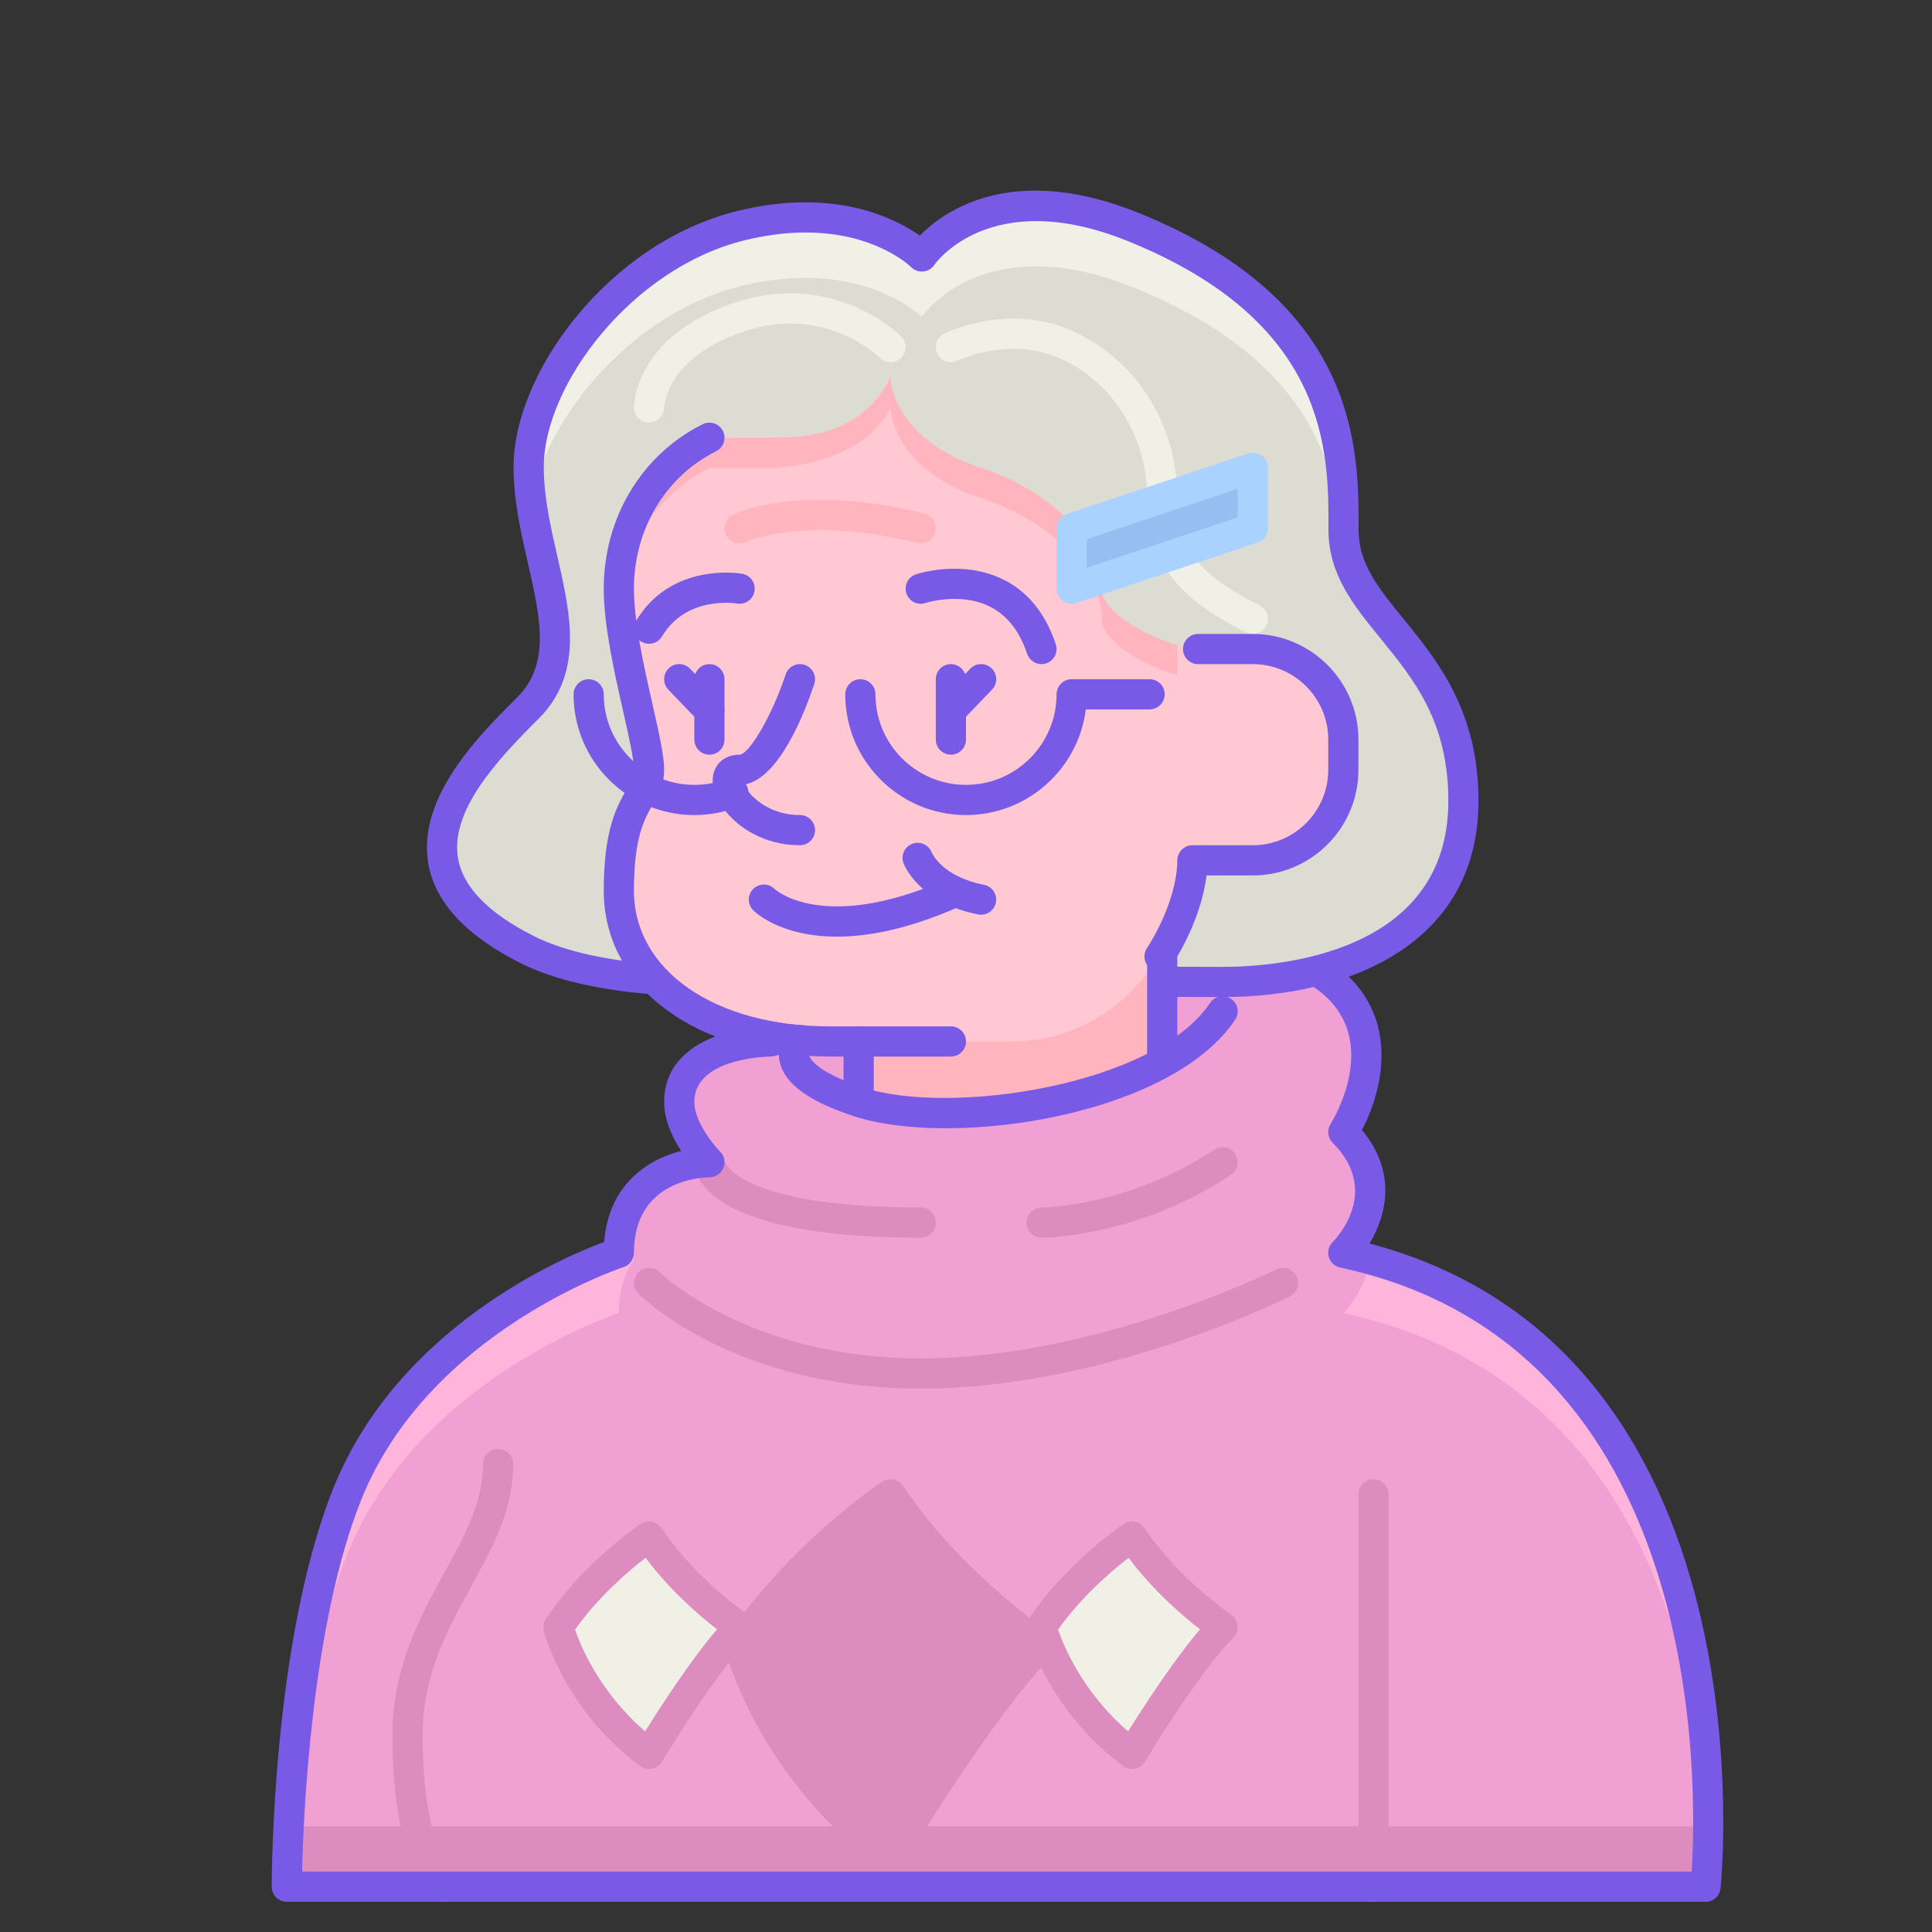 <svg enable-background="new 0 0 64 64" height="512" viewBox="0 0 64 64" width="512" xmlns="http://www.w3.org/2000/svg"><rect x="0" y="0" width="64" height="64" fill="#333333" stroke="none"/><path d="m25.519 34.5s-3.019 0-3.019 2c0 1 1 2 1 2s-3 0-3 3c0 0-6.651 2.128-9 8-2 5-2 13-2 13h47s2-18-12-21c0 0 2-2 0-4 0 0 3.81-5.969-5.595-6.484z" fill="#f0a0d2"/><path d="m37.5 50.9s-1.8 1.2-3 3c0 0 .6 2.4 3 4.2 0 0 1.8-3 3-4.2 0 0-1.8-1.2-3-3z" fill="#f0f0e6"/><path d="m37.5 58.6c-.107 0-.213-.035-.3-.1-2.513-1.885-3.159-4.374-3.185-4.479-.034-.137-.009-.281.069-.398 1.241-1.862 3.062-3.087 3.139-3.139.11-.074.244-.099.375-.074.13.026.244.103.318.213 1.132 1.697 2.844 2.85 2.861 2.861.125.083.206.218.22.367s-.038.297-.144.403c-1.144 1.144-2.907 4.074-2.925 4.104-.073.121-.194.206-.333.233-.031.006-.063.009-.095.009zm-2.451-4.616c.187.544.812 2.067 2.322 3.371.494-.792 1.507-2.362 2.382-3.381-.567-.438-1.544-1.271-2.368-2.37-.545.42-1.552 1.275-2.336 2.38z" fill="#dc8cbe"/><path d="m21.5 50.9s-1.8 1.2-3 3c0 0 .6 2.4 3 4.2 0 0 1.8-3 3-4.2 0 0-1.8-1.2-3-3z" fill="#f0f0e6"/><path d="m21.5 58.6c-.107 0-.213-.035-.3-.1-2.513-1.885-3.159-4.374-3.185-4.479-.034-.137-.009-.281.069-.398 1.241-1.862 3.062-3.087 3.139-3.139.11-.074.244-.099.375-.074.13.026.244.103.318.213 1.132 1.697 2.844 2.85 2.861 2.861.125.083.206.218.22.367s-.038.297-.144.403c-1.144 1.144-2.907 4.074-2.925 4.104-.073.121-.194.206-.333.233-.031.006-.063.009-.095.009zm-2.451-4.616c.187.544.812 2.067 2.322 3.371.494-.792 1.507-2.362 2.382-3.381-.567-.438-1.544-1.271-2.368-2.37-.545.42-1.552 1.275-2.336 2.38z" fill="#dc8cbe"/><path d="m29.5 49.5s-3 2-5 5c0 0 1 4 5 7 0 0 3-5 5-7 0 0-3-2-5-5z" fill="#dc8cbe"/><path d="m29.5 62c-.107 0-.213-.035-.3-.1-4.095-3.071-5.143-7.108-5.185-7.279-.034-.137-.009-.281.069-.398 2.032-3.048 5.013-5.055 5.139-5.139.11-.074.244-.1.375-.074.13.026.244.103.318.213 1.918 2.877 4.833 4.842 4.861 4.861.125.083.206.218.22.367.015.149-.038.297-.144.403-1.933 1.933-4.895 6.854-4.925 6.904-.073.121-.194.206-.333.233-.031.006-.063.009-.095.009zm-4.454-7.415c.255.8 1.356 3.76 4.319 6.175.748-1.212 2.757-4.387 4.377-6.187-.889-.66-2.83-2.23-4.365-4.372-.842.628-2.847 2.238-4.331 4.384z" fill="#dc8cbe"/><path d="m44.5 43.5c10.216 2.189 11.91 12.358 12.081 17.7.141-4.073-.349-16.52-11.214-19.478-.127 1.033-.867 1.778-.867 1.778z" fill="#ffb4dc"/><path d="m21 39.737c-.295.426-.5.99-.5 1.763 0 0-6.651 2.128-9 8-2 5-2 13-2 13h.061c.134-2.697.563-7.559 1.939-11 2.349-5.872 9-8 9-8 0-.776.203-1.348.5-1.774z" fill="#ffb4dc"/><path d="m56.5 60.5h-46.939c-.061 1.222-.061 2-.061 2h47s.144-1.321.081-3.3c-.028.815-.081 1.3-.081 1.3z" fill="#dc8cbe"/><path d="m30.5 46c-6.137 0-9.225-3.018-9.354-3.146-.195-.195-.195-.51 0-.706.194-.195.51-.197.707-.002.028.028 2.949 2.854 8.647 2.854 5.808 0 11.717-2.918 11.776-2.947.248-.122.547-.023.671.224s.023.547-.224.671c-.249.124-6.175 3.052-12.223 3.052z" fill="#dc8cbe"/><path d="m14.664 62.998c-.112 0-.225-.039-.318-.118-.138-.117-1.346-1.268-1.346-5.38 0-2.272.916-3.939 1.723-5.41.685-1.248 1.277-2.326 1.277-3.59 0-.276.224-.5.5-.5s.5.224.5.5c0 1.521-.68 2.76-1.4 4.071-.787 1.432-1.6 2.914-1.6 4.929 0 3.628.996 4.619 1.006 4.629.196.187.213.5.031.701-.1.111-.236.168-.373.168z" fill="#dc8cbe"/><path d="m45.5 63c-.276 0-.5-.224-.5-.5v-13c0-.276.224-.5.5-.5s.5.224.5.5v13c0 .276-.224.5-.5.5z" fill="#dc8cbe"/><path d="m30.535 8.497s-1.994-2.006-5.997-1.019c-3.884.958-7.016 4.978-7.025 7.978-.01 3 1.981 6.006-.025 8s-5.232 5.376-.025 8c1.997 1.006 4.997 1.016 4.997 1.016s15 .048 18 .057 8.003-.975 8.019-5.975-3.981-6.013-3.971-9.013-.217-7.297-6.968-10.022c-4.995-2.016-7.005.978-7.005.978z" fill="#dcdcd2"/><path d="m44.463 18h.08c-.021-.149-.037-.3-.037-.459.01-3-.217-7.297-6.968-10.022-4.994-2.016-7.003.978-7.003.978s-1.994-2.006-5.997-1.019c-3.884.958-7.016 4.978-7.025 7.978-.001.389.032.779.085 1.166.503-2.867 3.406-6.272 6.94-7.144 4.003-.987 5.997 1.019 5.997 1.019s2.01-2.994 7.003-.978c5.664 2.286 6.732 5.676 6.925 8.481z" fill="#f0f0e6"/><path d="m40.503 33.028c-.016 0-.031 0-.046 0l-18-.057c-.127 0-3.142-.022-5.221-1.07-1.821-.917-2.849-2.039-3.055-3.333-.348-2.188 1.718-4.242 2.953-5.468 1.114-1.107.761-2.659.352-4.455-.235-1.03-.478-2.096-.474-3.192.01-3.135 3.18-7.419 7.406-8.461 3.216-.795 5.231.234 6.052.812.812-.824 3.07-2.438 7.254-.749 7.305 2.949 7.29 7.853 7.281 10.487-.004 1.131.659 1.943 1.498 2.972 1.106 1.356 2.483 3.044 2.473 6.041-.013 4.775-4.377 6.473-8.473 6.473zm-13.814-25.326c-.598 0-1.275.074-2.031.261-3.731.92-6.636 4.784-6.645 7.494-.003.983.227 1.992.449 2.967.436 1.911.886 3.888-.622 5.386-1.421 1.413-2.917 3.049-2.67 4.603.152.958.999 1.832 2.517 2.597 1.87.942 4.745.962 4.773.962l18 .057h.037c1.801 0 7.465-.408 7.481-5.476.008-2.639-1.139-4.045-2.248-5.406-.889-1.089-1.728-2.119-1.723-3.607.008-2.566.021-6.862-6.655-9.557-4.567-1.843-6.383.765-6.401.792-.083.124-.218.205-.367.219-.151.012-.295-.038-.4-.143-.061-.059-1.204-1.149-3.495-1.149z" fill="#785ae6"/><path d="m28.445 34.5v4h10.055v-6.76z" fill="#ffb4be"/><path d="m30.5 41c-7.138 0-7.5-2.083-7.5-2.5 0-.276.224-.5.5-.5.264 0 .48.205.499.464.024.08.583 1.536 6.501 1.536.276 0 .5.224.5.5s-.224.5-.5.5zm-6.5-2.5h.01z" fill="#dc8cbe"/><path d="m56.5 63h-47c-.276 0-.5-.224-.5-.5 0-.331.023-8.154 2.036-13.186 2.131-5.327 7.56-7.647 8.978-8.173.145-1.894 1.434-2.729 2.549-3.017-.284-.433-.563-1.013-.563-1.624 0-1.942 2.22-2.481 3.453-2.5l12.947-3.37c.268-.067.54.09.61.358.069.267-.091.541-.358.61l-13.007 3.386c-.041.011-.083.016-.125.016-.026 0-2.52.025-2.52 1.5 0 .645.617 1.408.854 1.647.142.143.184.357.107.543s-.258.308-.459.31c-.256.002-2.502.088-2.502 2.5 0 .217-.141.41-.347.476-.064.021-6.458 2.133-8.688 7.709-1.658 4.144-1.917 10.499-1.958 12.315h46.031c.179-2.753.539-17.4-11.644-20.011-.179-.038-.323-.171-.375-.347s-.003-.366.126-.495c.166-.168 1.588-1.705 0-3.293-.166-.166-.193-.424-.068-.622.076-.121 1.837-2.968-.605-4.567-.231-.151-.295-.461-.145-.692.152-.23.462-.295.692-.145 2.412 1.58 1.851 4.185 1.096 5.605 1.162 1.386.823 2.826.251 3.76 13.447 3.537 11.649 21.181 11.629 21.362-.026.254-.24.445-.495.445z" fill="#785ae6"/><path d="m39.5 28.5h2c1.657 0 3-1.343 3-3v-1c0-1.657-1.343-3-3-3h-1.811c-.811 0-3.189-1-3.189-2s-1-3-4-4-3-3-3-3c-1 2-3 2-4 2s-2 0-2 0c-2 1-3 3-3 5s1 5 1 6-1 1-1 4 3 5 7 5 6 0 6 0c4 0 6-4 6-6z" fill="#ffc8d2"/><path d="m30.5 18c-.04 0-.081-.005-.122-.015-3.734-.933-5.64-.045-5.658-.036-.247.119-.546.018-.668-.229-.121-.247-.022-.544.224-.667.089-.044 2.213-1.071 6.345-.038.268.067.431.338.364.606-.057.228-.26.379-.485.379z" fill="#ffb4be"/><path d="m39 21.369c-1.023-.297-2.5-1.079-2.5-1.869 0-1-1-3-4-4s-3-3-3-3c-1 2-3 2-4 2s-2 0-2 0c-2 1-3 3-3 5 0 .169.016.354.029.536.143-1.839 1.126-3.613 2.971-4.536h2s3 0 4-2c0 0 0 2 3 3s4 3 4 4c0 .79 1.477 1.572 2.5 1.869z" fill="#ffb4be"/><path d="m21.5 13.997c-.002 0-.004 0-.006 0-.274-.004-.494-.224-.494-.497 0-.096.038-2.373 3.342-3.474 3.257-1.085 5.421 1.03 5.512 1.121.195.195.195.51 0 .705-.193.195-.51.197-.706.003-.074-.073-1.834-1.766-4.49-.881-2.585.862-2.656 2.464-2.658 2.532-.007.272-.229.491-.5.491z" fill="#f0f0e6"/><g fill="#785ae6"><path d="m31.5 25c-.276 0-.5-.224-.5-.5v-2c0-.276.224-.5.5-.5s.5.224.5.5v2c0 .276-.224.5-.5.5z"/><path d="m23.5 25c-.276 0-.5-.224-.5-.5v-2c0-.276.224-.5.5-.5s.5.224.5.5v2c0 .276-.224.5-.5.5z"/><path d="m38.5 39c-.276 0-.5-.224-.5-.5v-6.76c0-.276.224-.5.5-.5s.5.224.5.5v6.76c0 .276-.224.5-.5.5z"/><path d="m28.444 39c-.276 0-.5-.224-.5-.5v-4c0-.276.224-.5.5-.5s.5.224.5.5v4c0 .276-.223.5-.5.5z"/><path d="m31.5 24.041c-.125 0-.25-.046-.346-.14-.199-.191-.206-.508-.014-.707l1-1.041c.192-.2.508-.206.707-.014.199.191.206.508.014.707l-1 1.041c-.099.103-.23.154-.361.154z"/><path d="m23.5 24.041c-.131 0-.262-.051-.36-.154l-1-1.041c-.191-.199-.185-.516.014-.707.198-.191.516-.186.707.014l1 1.041c.191.199.185.516-.014.707-.097.094-.222.14-.347.14z"/><path d="m34.5 22c-.209 0-.404-.132-.474-.342-.35-1.05-1.013-1.651-1.972-1.788-.738-.107-1.39.103-1.396.104-.265.089-.545-.055-.632-.316-.087-.262.054-.545.316-.632.035-.013.873-.286 1.854-.146.938.134 2.181.67 2.778 2.462.087.262-.054.545-.316.632-.053.018-.106.026-.158.026z"/><path d="m21.5 21.326c-.087 0-.176-.023-.256-.071-.237-.142-.314-.449-.173-.686 1.163-1.947 3.418-1.58 3.515-1.562.272.047.454.307.407.579-.047.271-.301.453-.577.407-.079-.012-1.683-.257-2.486 1.089-.095.157-.26.244-.43.244z"/></g><path d="m26.5 34.454s-1.111 1.046 1.945 2.046 10.055 0 12.055-3v6h-14z" fill="#f0a0d2"/><path d="m31.336 37.375c-1.171 0-2.234-.133-3.047-.399-1.494-.489-2.298-1.076-2.458-1.794-.141-.63.278-1.046.326-1.091.201-.189.517-.18.707.021.186.198.18.507-.012.698-.017.02-.064.081-.043.161.022.085.214.538 1.792 1.055 2.896.949 9.667-.078 11.484-2.802.152-.23.462-.292.693-.139.23.153.292.463.139.693-1.603 2.402-6.075 3.597-9.581 3.597z" fill="#785ae6"/><path d="m41.5 21c-.075 0-.151-.017-.223-.053-1.967-.983-3.277-2.115-3.277-4.447 0-1.968-1.043-3.713-2.724-4.553-1.756-.879-3.535-.009-3.553 0-.247.124-.547.024-.671-.224-.124-.247-.023-.547.224-.671.091-.045 2.25-1.098 4.447 0 2.022 1.011 3.277 3.098 3.277 5.448 0 1.638.687 2.535 2.724 3.553.247.124.347.424.224.671-.089.175-.265.276-.448.276z" fill="#f0f0e6"/><g fill="#785ae6"><path d="m32 27c-2.206 0-4-1.794-4-4 0-.276.224-.5.5-.5s.5.224.5.5c0 1.654 1.346 3 3 3s3-1.346 3-3c0-.276.224-.5.5-.5h2.582c.276 0 .5.224.5.5s-.224.5-.5.5h-2.113c-.247 1.97-1.933 3.5-3.969 3.5z"/><path d="m23 27c-2.206 0-4-1.794-4-4 0-.276.224-.5.5-.5s.5.224.5.5c0 1.654 1.346 3 3 3 .382 0 .755-.071 1.107-.211.257-.102.547.023.649.28.102.256-.023.547-.28.649-.47.187-.967.282-1.476.282z"/><path d="m26.5 28c-1.739 0-2.892-1.292-2.892-2.146 0-.243.088-.461.249-.616.112-.109.315-.238.643-.238.289 0 1.034-1.186 1.526-2.658.087-.262.371-.405.632-.316.262.087.403.37.316.632-.321.964-1.173 3.155-2.327 3.331.042.094.123.223.258.363.188.195.719.648 1.595.648.276 0 .5.224.5.5s-.224.5-.5.5z"/><path d="m27.722 31.028c-1.884 0-2.723-.824-2.775-.877-.193-.197-.189-.514.008-.707.196-.191.508-.19.702.003.032.03 1.621 1.462 5.644-.294.256-.111.548.005.658.258.111.253-.005.548-.258.658-1.655.722-2.968.959-3.979.959z"/><path d="m32.5 30.301c-.032 0-.064-.003-.096-.009-1.962-.383-2.454-1.644-2.474-1.698-.097-.259.035-.547.293-.643.256-.095.541.032.641.286.02.046.362.806 1.731 1.073.271.053.448.315.395.586-.046.24-.255.405-.49.405z"/><path d="m31.5 35h-4c-4.416 0-7.5-2.262-7.5-5.5 0-2.036.441-2.8.763-3.358.164-.284.237-.419.237-.642 0-.358-.175-1.131-.36-1.948-.285-1.259-.64-2.824-.64-4.052 0-2.35 1.255-4.437 3.276-5.447.247-.124.546-.024.671.224.124.247.023.547-.224.671-1.68.839-2.723 2.584-2.723 4.552 0 1.116.341 2.621.615 3.831.215.949.385 1.699.385 2.169 0 .5-.188.827-.371 1.142-.28.486-.629 1.09-.629 2.858 0 2.649 2.673 4.5 6.5 4.5h4c.276 0 .5.224.5.5s-.224.5-.5.5z"/><path d="m38.41 32.182c-.094 0-.188-.026-.272-.081-.231-.151-.297-.46-.146-.692.612-.94 1.008-2.082 1.008-2.909 0-.276.224-.5.5-.5h2c1.378 0 2.5-1.122 2.5-2.5v-1c0-1.378-1.122-2.5-2.5-2.5h-1.811c-.276 0-.5-.224-.5-.5s.224-.5.5-.5h1.811c1.93 0 3.5 1.57 3.5 3.5v1c0 1.93-1.57 3.5-3.5 3.5h-1.532c-.115.932-.529 2.02-1.138 2.955-.096.147-.256.227-.42.227z"/></g><path d="m41.5 17.5-6 2v-2l6-2z" fill="#96bef0"/><path d="m35.5 20c-.104 0-.206-.032-.292-.094-.131-.094-.208-.245-.208-.406v-2c0-.215.138-.406.342-.474l6-2c.151-.052.32-.026.451.068.13.094.207.245.207.406v2c0 .215-.138.406-.342.474l-6 2c-.052.018-.105.026-.158.026zm.5-2.14v.946l5-1.667v-.946zm5.5-.36h.01z" fill="#aad2ff"/><path d="m34.5 41c-.276 0-.499-.223-.5-.499s.223-.5.499-.501c.029 0 2.896-.031 5.724-1.916.23-.153.54-.091.693.139s.091.54-.139.693c-3.09 2.06-6.148 2.084-6.277 2.084z" fill="#dc8cbe"/></svg>
